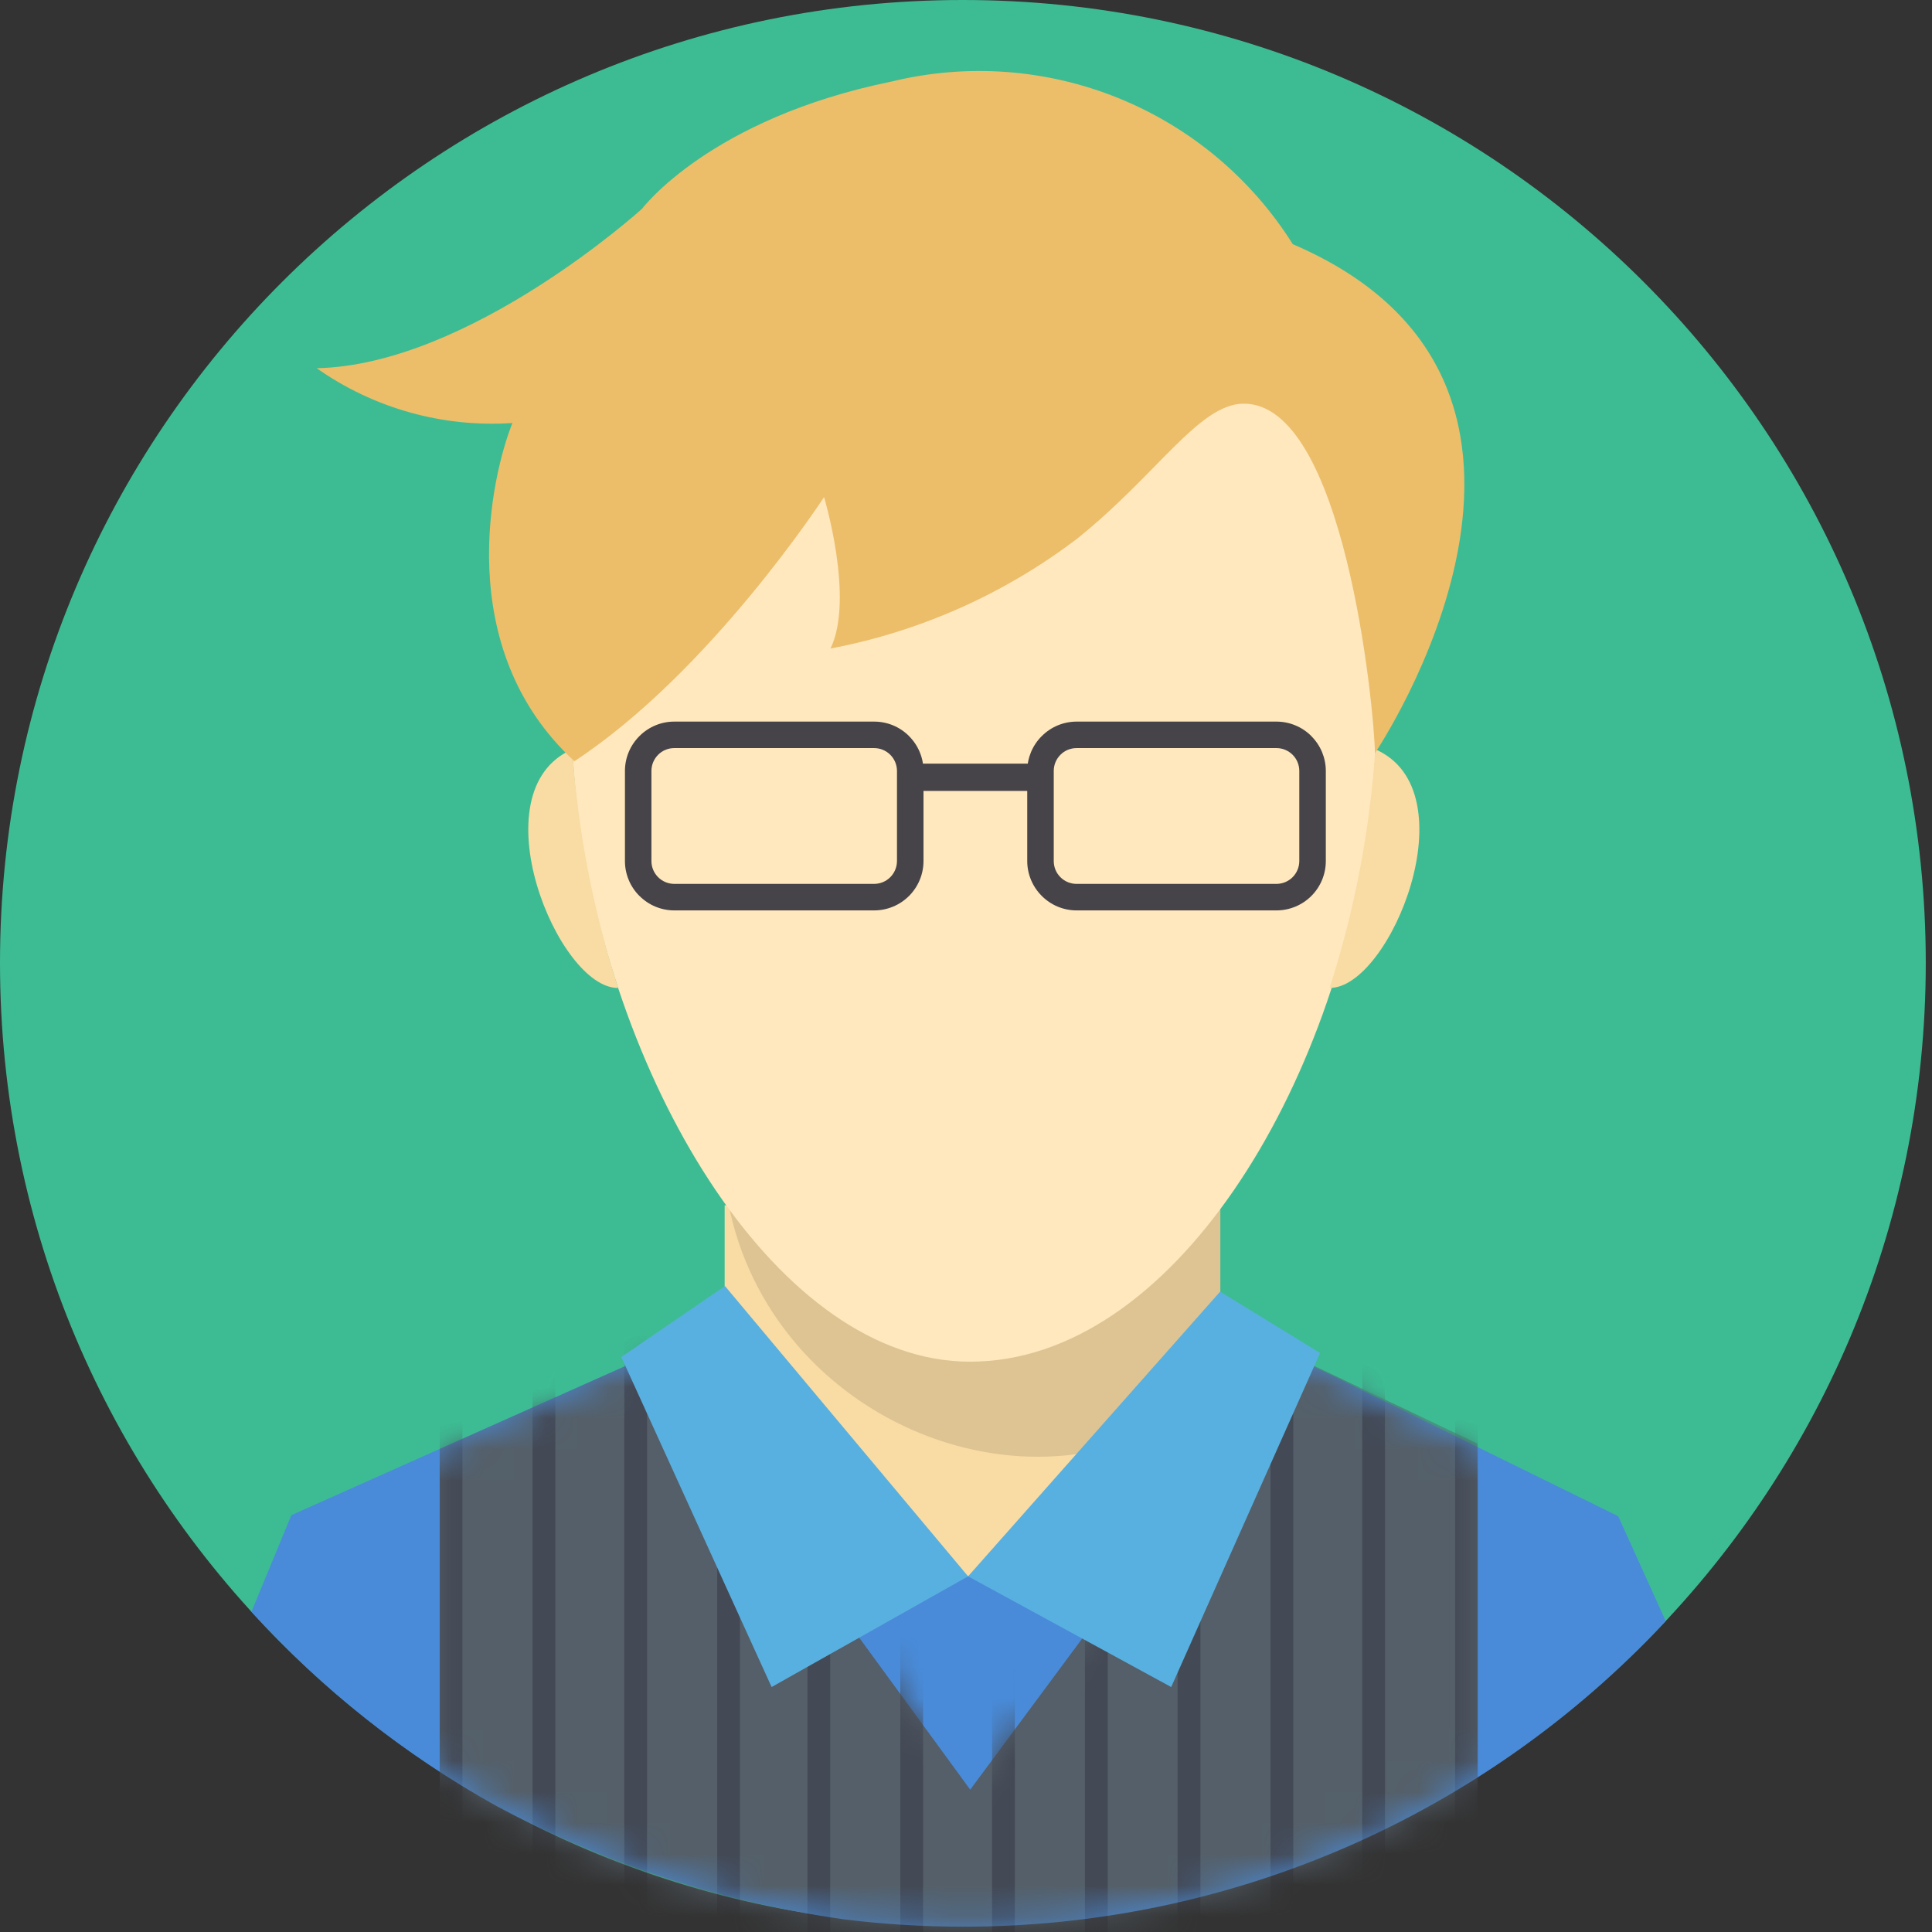<svg width="62" height="62" viewBox="0 0 62 62" fill="none" xmlns="http://www.w3.org/2000/svg">
<rect x="0" y="0" width="62" height="62" fill="#333333" stroke="none"/>
<path d="M30.9 61.8C47.965 61.8 61.8 47.965 61.8 30.9C61.8 13.834 47.965 0 30.9 0C13.834 0 0 13.834 0 30.9C0 47.965 13.834 61.8 30.9 61.8Z" fill="#3DBC93"/>
<path fill-rule="evenodd" clip-rule="evenodd" d="M23.255 38.68L39.162 38.801V51.719L23.255 51.598V38.68Z" fill="#F9DCA4"/>
<path opacity="0.11" fill-rule="evenodd" clip-rule="evenodd" d="M39.165 38.778V42.358C39.162 42.753 39.13 43.148 39.067 43.538C38.988 44.02 38.856 44.491 38.672 44.943C33.298 49.107 24.733 45.691 23.366 38.578L39.165 38.778Z" fill="black"/>
<path fill-rule="evenodd" clip-rule="evenodd" d="M31.129 8.432C52.41 8.432 44.116 43.698 31.129 43.698C18.863 43.698 9.848 8.432 31.129 8.432Z" fill="#FFE8BE"/>
<path fill-rule="evenodd" clip-rule="evenodd" d="M18.365 24.046C15.295 25.385 17.905 31.732 19.837 31.704C19.036 29.221 18.541 26.649 18.365 24.046Z" fill="#F9DCA4"/>
<path fill-rule="evenodd" clip-rule="evenodd" d="M44.135 24.046C47.205 25.385 44.6 31.732 42.669 31.703C43.468 29.22 43.961 26.649 44.135 24.046Z" fill="#F9DCA4"/>
<path fill-rule="evenodd" clip-rule="evenodd" d="M44.123 24.17C44.123 24.17 52.083 12.385 41.487 7.836C40.16 5.726 38.204 4.086 35.894 3.15C33.584 2.213 31.039 2.026 28.617 2.616C22.775 3.805 20.604 6.7 20.604 6.7C20.604 6.7 15.074 11.714 10.164 11.817C11.994 13.105 14.211 13.725 16.444 13.575C15.772 15.255 14.479 20.785 18.433 24.429C22.801 21.561 26.445 15.952 26.445 15.952C26.445 15.952 27.427 19.209 26.652 20.812C29.531 20.266 32.243 19.057 34.574 17.281C37.116 15.245 38.467 12.984 39.884 12.955C43.14 12.886 44.097 22.695 44.124 24.171L44.123 24.17Z" fill="#ECBE6A"/>
<path fill-rule="evenodd" clip-rule="evenodd" d="M53.456 52.022C50.573 55.12 47.082 57.59 43.201 59.278C39.319 60.965 35.132 61.834 30.9 61.829C29.619 61.829 28.339 61.75 27.067 61.592C23.167 61.032 19.395 59.799 15.917 57.948C12.98 56.312 10.33 54.21 8.068 51.723L9.35 48.623L23.26 42.411C23.885 46.134 31.066 50.586 31.066 50.586C31.066 50.586 38.279 47.174 39.153 42.375L51.93 48.656L53.456 52.022Z" fill="#498BD9"/>
<mask id="mask0_6_44" style="mask-type:luminance" maskUnits="userSpaceOnUse" x="8" y="42" width="46" height="20">
<path fill-rule="evenodd" clip-rule="evenodd" d="M53.456 52.022C50.573 55.12 47.082 57.59 43.201 59.278C39.319 60.965 35.132 61.834 30.9 61.829C29.619 61.829 28.339 61.75 27.067 61.592C23.167 61.032 19.395 59.799 15.917 57.948C12.98 56.312 10.33 54.21 8.068 51.723L9.35 48.623L23.26 42.411C23.885 46.134 31.066 50.586 31.066 50.586C31.066 50.586 38.279 47.174 39.153 42.375L51.93 48.656L53.456 52.022Z" fill="white"/>
</mask>
<g mask="url(#mask0_6_44)">
<path fill-rule="evenodd" clip-rule="evenodd" d="M14.112 46.496L20.926 43.454L31.135 57.432L41.463 43.494L47.412 46.325V66.358H14.112V46.496Z" fill="#545F69"/>
<mask id="mask1_6_44" style="mask-type:luminance" maskUnits="userSpaceOnUse" x="14" y="43" width="34" height="24">
<path fill-rule="evenodd" clip-rule="evenodd" d="M14.112 46.496L20.926 43.454L31.135 57.432L41.463 43.494L47.412 46.325V66.358H14.112V46.496Z" fill="white"/>
</mask>
<g mask="url(#mask1_6_44)">
<path fill-rule="evenodd" clip-rule="evenodd" d="M37.79 42.881H38.522V64.263H37.79V42.881ZM23.015 42.881H23.746V64.263H23.016V42.881H23.015ZM20.034 42.881H20.765V64.263H20.034V42.881ZM17.09 42.881H17.821V64.263H17.091L17.09 42.881ZM14.109 42.881H14.84V64.263H14.109V42.881ZM34.817 42.881H35.548V64.263H34.817V42.881ZM31.836 42.881H32.567V64.263H31.836V42.881ZM28.892 42.881H29.623V64.263H28.892V42.881ZM25.911 42.881H26.642V64.263H25.911V42.881ZM46.696 42.881H47.428V64.263H46.696V42.881ZM43.716 42.881H44.446V64.263H43.716V42.881ZM40.772 42.881H41.502V64.263H40.772V42.881Z" fill="#434955"/>
</g>
</g>
<path fill-rule="evenodd" clip-rule="evenodd" d="M23.265 41.27L31.067 50.586L24.762 54.139L19.939 43.548L23.265 41.27Z" fill="#58B0E0"/>
<path fill-rule="evenodd" clip-rule="evenodd" d="M39.155 41.45L31.067 50.586L37.585 54.139L42.362 43.42L39.155 41.45Z" fill="#58B0E0"/>
<path fill-rule="evenodd" clip-rule="evenodd" d="M21.637 23.157H28.053C28.261 23.157 28.467 23.198 28.659 23.277C28.851 23.357 29.025 23.474 29.172 23.621V23.623C29.319 23.77 29.436 23.944 29.515 24.135C29.595 24.327 29.636 24.532 29.636 24.74V27.633C29.636 28.053 29.468 28.455 29.172 28.752C28.875 29.049 28.473 29.215 28.053 29.216H21.637C21.43 29.216 21.224 29.174 21.033 29.095C20.841 29.015 20.667 28.898 20.521 28.751H20.519C20.372 28.604 20.255 28.43 20.176 28.238C20.096 28.046 20.055 27.841 20.055 27.633V24.74C20.055 24.532 20.096 24.327 20.176 24.135C20.255 23.944 20.372 23.77 20.519 23.623L20.521 23.621C20.667 23.474 20.841 23.358 21.033 23.278C21.224 23.198 21.43 23.157 21.637 23.157ZM28.053 24.007H21.637C21.443 24.007 21.257 24.084 21.12 24.221L21.119 24.223C20.982 24.36 20.905 24.546 20.905 24.74V27.633C20.905 27.729 20.924 27.824 20.961 27.913C20.998 28.002 21.052 28.082 21.12 28.15C21.257 28.287 21.443 28.364 21.637 28.365H28.053C28.247 28.364 28.433 28.287 28.57 28.15C28.707 28.013 28.784 27.827 28.785 27.633V24.74C28.785 24.546 28.708 24.36 28.571 24.222C28.503 24.154 28.422 24.1 28.333 24.063C28.244 24.026 28.149 24.007 28.053 24.007Z" fill="#464449"/>
<path fill-rule="evenodd" clip-rule="evenodd" d="M34.548 23.157H40.964C41.172 23.157 41.377 23.198 41.569 23.278C41.761 23.357 41.935 23.474 42.082 23.621V23.623C42.229 23.77 42.346 23.944 42.426 24.135C42.505 24.327 42.547 24.532 42.547 24.74V27.633C42.547 28.053 42.38 28.455 42.083 28.752C41.786 29.049 41.384 29.215 40.964 29.216H34.548C34.34 29.216 34.135 29.174 33.943 29.095C33.752 29.015 33.578 28.898 33.431 28.751L33.43 28.749C33.133 28.453 32.966 28.052 32.965 27.633V24.74C32.965 24.532 33.007 24.327 33.086 24.135C33.166 23.944 33.283 23.77 33.43 23.623L33.432 23.622C33.728 23.325 34.129 23.158 34.548 23.157ZM40.964 24.007H34.548C34.452 24.007 34.357 24.026 34.268 24.062C34.179 24.099 34.099 24.153 34.031 24.221L34.03 24.223C33.962 24.291 33.908 24.371 33.871 24.46C33.835 24.549 33.816 24.644 33.816 24.74V27.633C33.816 27.729 33.835 27.824 33.871 27.913C33.908 28.002 33.962 28.082 34.03 28.15L34.031 28.151C34.099 28.219 34.179 28.273 34.268 28.309C34.357 28.346 34.452 28.365 34.548 28.365H40.964C41.158 28.364 41.344 28.287 41.481 28.15C41.618 28.013 41.695 27.827 41.696 27.633V24.74C41.696 24.546 41.619 24.36 41.482 24.222C41.414 24.154 41.333 24.1 41.244 24.063C41.155 24.026 41.06 24.007 40.964 24.007Z" fill="#464449"/>
<path d="M29.415 24.506H33.26V25.382H29.415V24.506Z" fill="#464449"/>
</svg>
